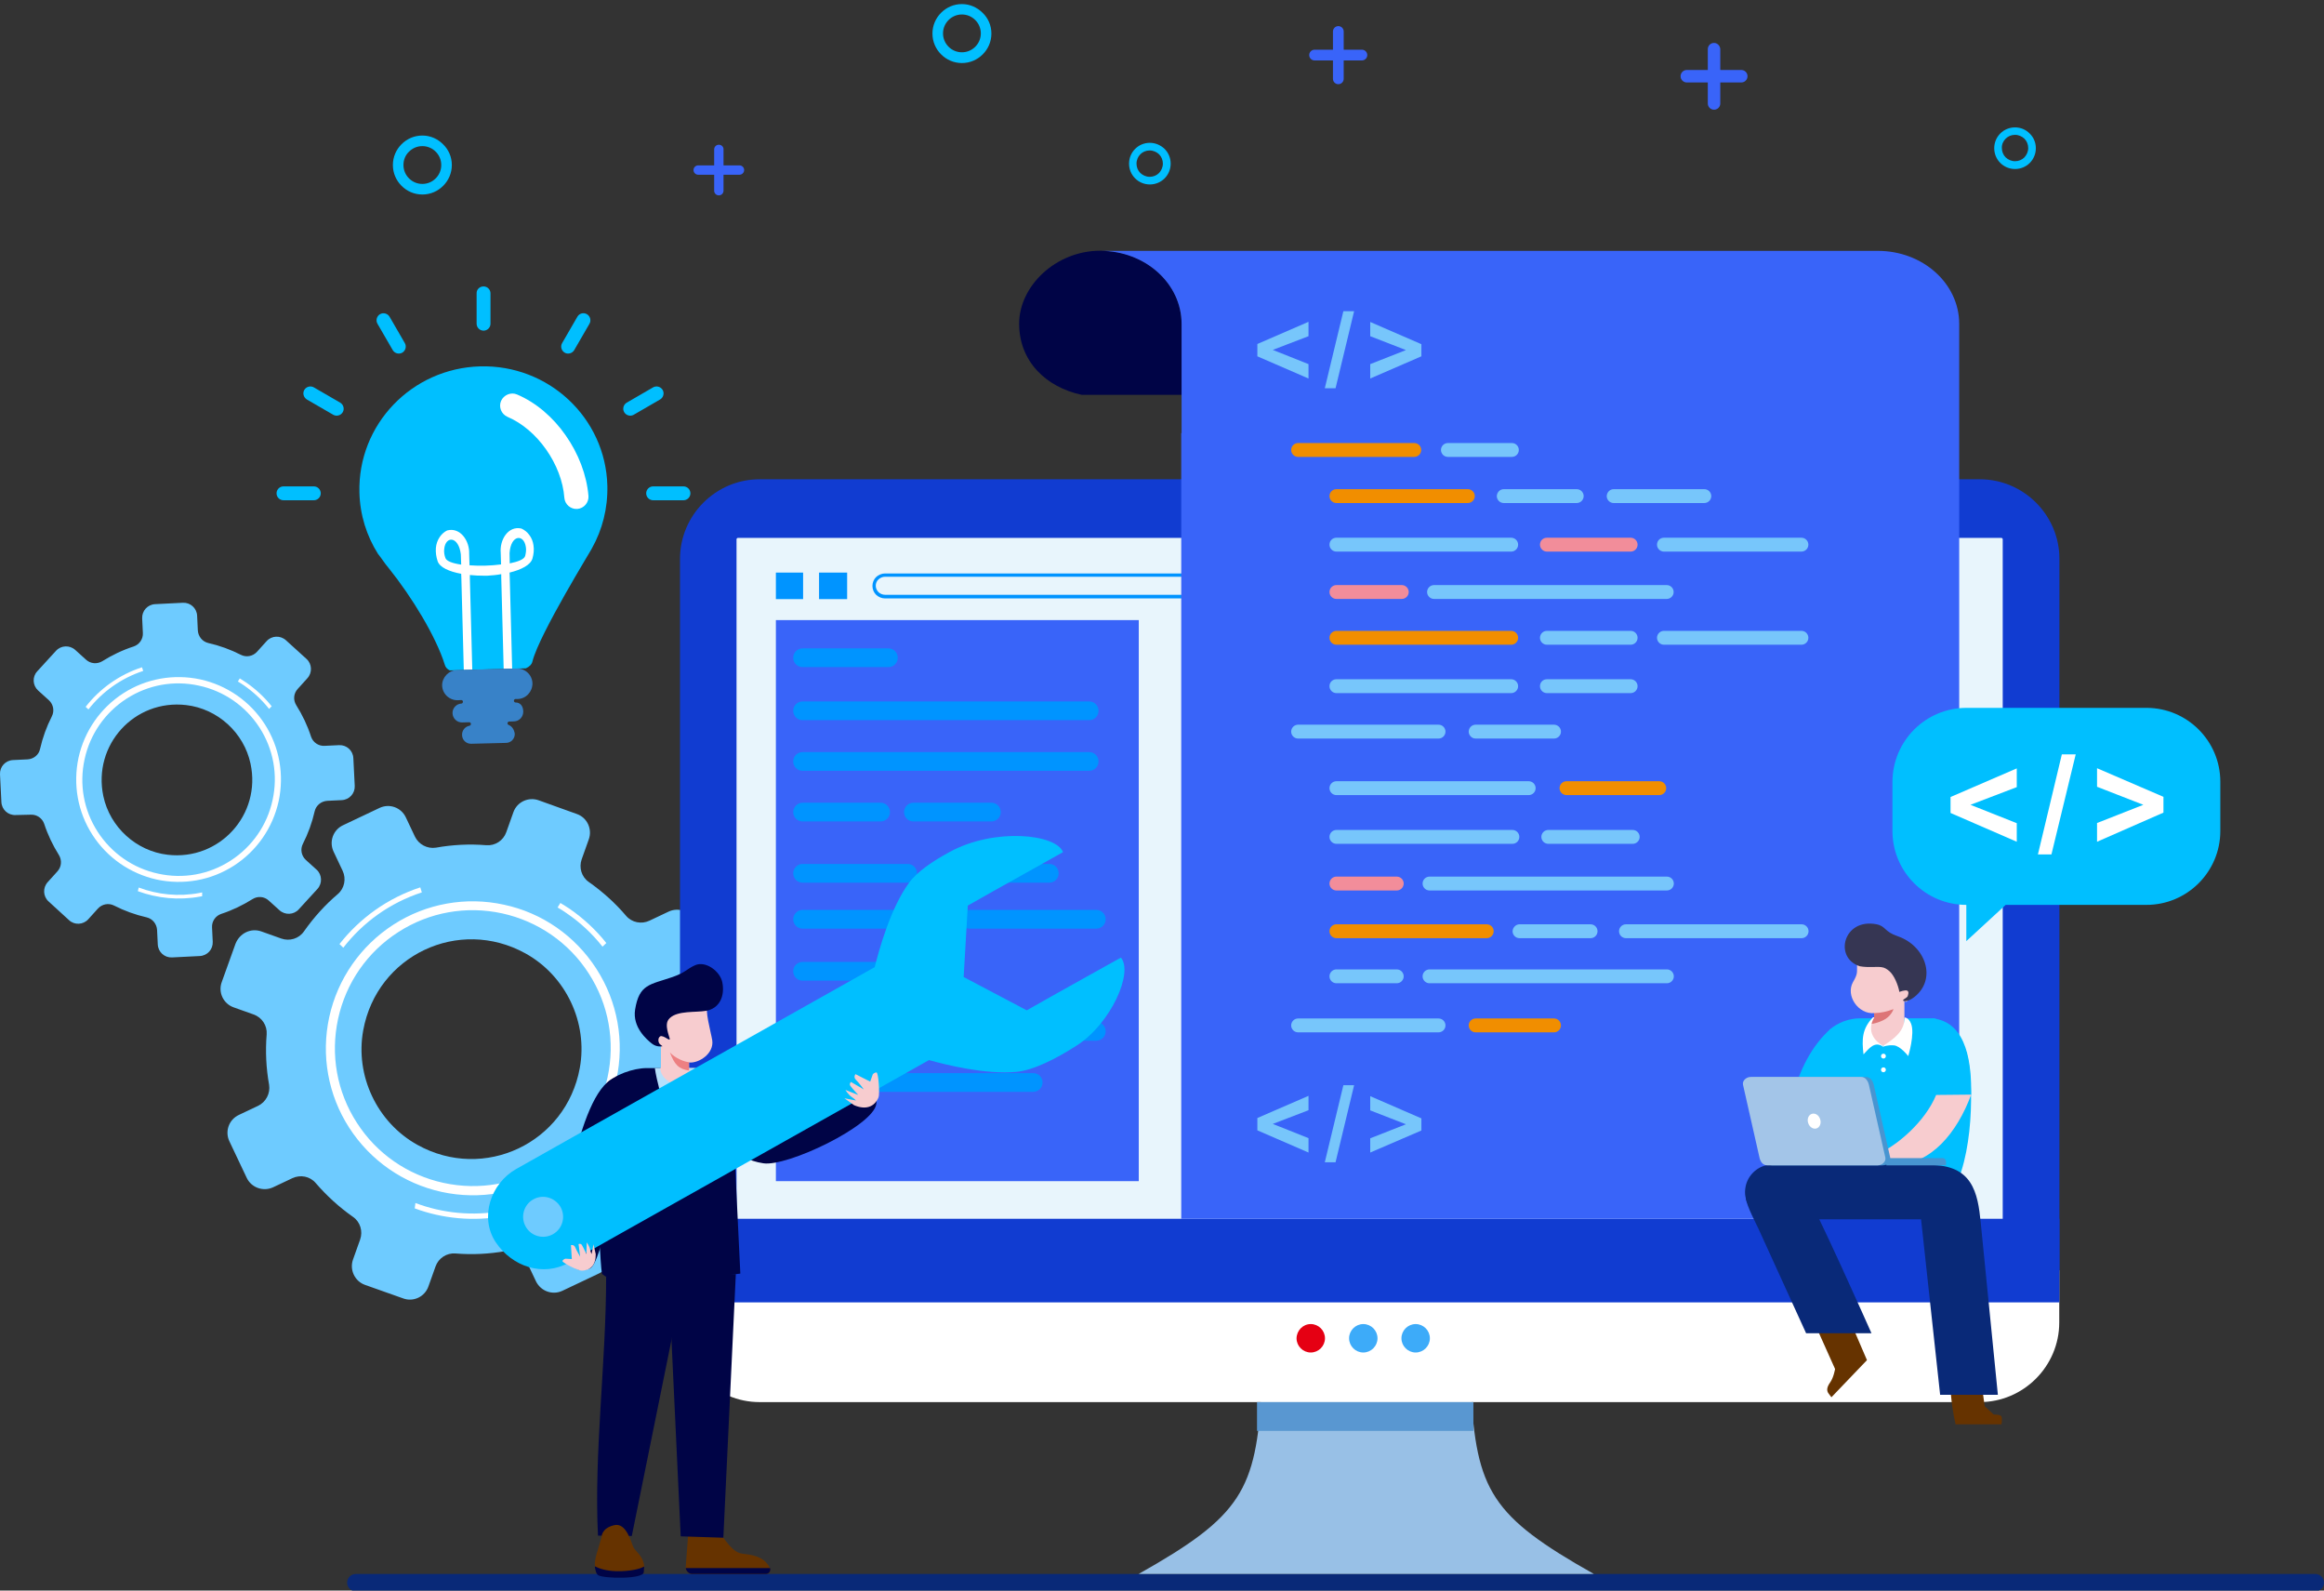 <svg width="570" height="390" viewBox="0 0 570 390" fill="none" xmlns="http://www.w3.org/2000/svg">
<rect x="0" y="0" width="570" height="390" fill="#333333" stroke="none"/>
<g clip-path="url(#clip0)">
<path fill-rule="evenodd" clip-rule="evenodd" d="M64.085 228.379L68.975 230.123C71.016 230.846 73.312 230.165 74.546 228.379C76.97 224.935 79.734 221.873 82.838 219.236C84.496 217.833 84.964 215.452 84.029 213.496L81.817 208.818C80.669 206.394 81.69 203.502 84.114 202.354L93.086 198.102C95.51 196.953 98.402 197.974 99.55 200.44L101.761 205.118C102.697 207.074 104.823 208.18 106.949 207.84C110.989 207.117 115.114 206.904 119.282 207.244C121.45 207.414 123.449 206.096 124.172 204.055L125.915 199.165C126.808 196.613 129.615 195.338 132.124 196.231L141.479 199.59C144.031 200.483 145.307 203.29 144.414 205.799L142.67 210.689C141.947 212.73 142.628 215.026 144.414 216.26C147.858 218.684 150.92 221.448 153.556 224.552C154.96 226.21 157.341 226.678 159.297 225.743L163.975 223.531C166.399 222.383 169.291 223.404 170.439 225.87L174.691 234.843C175.839 237.267 174.819 240.158 172.352 241.307L167.675 243.518C165.718 244.453 164.613 246.58 164.953 248.706C165.676 252.746 165.889 256.871 165.548 261.081C165.378 263.249 166.697 265.248 168.738 265.971L173.628 267.714C176.18 268.607 177.455 271.414 176.562 273.923L173.203 283.278C172.31 285.83 169.503 287.106 166.994 286.213L162.104 284.469C160.063 283.746 157.766 284.427 156.533 286.213C154.152 289.657 151.345 292.719 148.241 295.355C146.582 296.759 146.115 299.14 147.05 301.096L149.261 305.774C150.41 308.198 149.389 311.089 146.923 312.238L137.95 316.49C135.526 317.638 132.634 316.618 131.444 314.151L129.232 309.474C128.297 307.517 126.171 306.412 124.044 306.752C120.005 307.475 115.88 307.687 111.712 307.347C109.543 307.177 107.545 308.495 106.822 310.537L105.078 315.427C104.185 317.978 101.379 319.297 98.87 318.361L89.514 315.044C87.005 314.151 85.687 311.345 86.58 308.836L88.324 303.945C89.047 301.904 88.366 299.608 86.58 298.375C83.178 295.993 80.116 293.187 77.437 290.082C76.034 288.424 73.695 287.956 71.697 288.892L67.019 291.103C64.595 292.251 61.661 291.23 60.513 288.807L56.26 279.834C55.112 277.41 56.133 274.518 58.599 273.37L63.277 271.159C65.233 270.223 66.338 268.097 65.998 265.971C65.275 261.931 65.063 257.806 65.403 253.639C65.573 251.47 64.255 249.471 62.214 248.748L57.323 247.005C54.772 246.112 53.453 243.305 54.389 240.796L57.748 231.441C58.769 228.804 61.533 227.486 64.085 228.379ZM89.089 252.618C87.048 263.76 92.491 275.241 102.399 280.727C118.729 289.785 138.843 280.259 142.202 261.889C144.244 250.747 138.8 239.265 128.892 233.78C112.52 224.722 92.448 234.248 89.089 252.618Z" fill="#6ECBFF"/>
<path fill-rule="evenodd" clip-rule="evenodd" d="M144.414 238.713C149.304 246.282 150.92 255.382 149.006 264.185C147.093 272.987 141.82 280.599 134.25 285.447C126.681 290.337 117.581 291.953 108.778 290.04C99.975 288.126 92.364 282.853 87.516 275.284C82.625 267.714 81.009 258.614 82.923 249.811C84.837 241.009 90.11 233.397 97.679 228.549C105.248 223.659 114.349 222.043 123.151 223.956C131.911 225.87 139.566 231.143 144.414 238.713ZM123.619 221.83C114.264 219.789 104.526 221.533 96.488 226.721C88.451 231.909 82.795 240.031 80.754 249.386C78.713 258.742 80.457 268.48 85.645 276.517C90.833 284.554 98.955 290.21 108.31 292.251C117.666 294.292 127.404 292.549 135.441 287.361C143.478 282.173 149.134 274.05 151.175 264.695C153.216 255.34 151.473 245.602 146.285 237.564C141.097 229.485 132.974 223.829 123.619 221.83Z" fill="white"/>
<path d="M101.889 294.973C108.523 297.482 115.922 298.247 123.406 296.886C123.704 296.844 124.002 296.759 124.299 296.716V298.035L123.662 298.162C116.05 299.565 108.523 298.8 101.719 296.291L101.889 294.973ZM103.462 218.811C95.638 221.363 89.004 226.168 84.199 232.376L83.263 231.483C88.239 225.147 95.043 220.214 103.08 217.578L103.462 218.811ZM147.773 232.121C145.264 228.932 142.287 226.168 138.97 223.914C138.248 223.404 137.525 222.936 136.759 222.511L137.44 221.405C138.205 221.873 138.97 222.341 139.736 222.851C143.095 225.19 146.157 227.996 148.709 231.228L147.773 232.121Z" fill="white"/>
<path fill-rule="evenodd" clip-rule="evenodd" d="M3.189 186.365L6.761 186.195C8.25 186.11 9.525 185.089 9.823 183.643C10.461 180.837 11.439 178.158 12.715 175.649C13.395 174.33 13.098 172.714 11.992 171.694L9.355 169.312C7.995 168.079 7.867 165.953 9.143 164.592L13.735 159.574C14.969 158.213 17.095 158.128 18.456 159.362L21.092 161.743C22.198 162.764 23.814 162.891 25.09 162.126C27.471 160.637 30.022 159.404 32.786 158.511C34.19 158.043 35.125 156.683 35.04 155.194L34.87 151.622C34.785 149.794 36.188 148.22 38.059 148.135L44.863 147.795C46.692 147.71 48.265 149.113 48.35 150.984L48.521 154.556C48.606 156.045 49.626 157.32 51.072 157.661C53.879 158.299 56.558 159.277 59.067 160.552C60.385 161.233 62.001 160.935 63.022 159.829L65.403 157.193C66.636 155.832 68.762 155.747 70.123 156.98L75.183 161.573C76.544 162.806 76.629 164.932 75.396 166.293L73.015 168.93C71.994 170.035 71.867 171.651 72.674 172.927C74.163 175.308 75.396 177.86 76.289 180.624C76.757 182.027 78.118 182.963 79.606 182.878L83.178 182.708C85.007 182.623 86.58 184.026 86.665 185.897L87.005 192.701C87.09 194.529 85.687 196.103 83.816 196.188L80.286 196.358C78.798 196.443 77.522 197.464 77.182 198.91C76.544 201.716 75.566 204.395 74.29 206.904C73.61 208.222 73.908 209.838 75.013 210.859L77.65 213.24C79.011 214.474 79.096 216.6 77.862 217.961L73.27 222.978C72.037 224.339 69.91 224.424 68.55 223.191L65.913 220.81C64.808 219.789 63.192 219.662 61.916 220.47C59.534 221.958 56.983 223.191 54.261 224.084C52.858 224.552 51.922 225.913 52.008 227.401L52.178 230.931C52.263 232.759 50.859 234.333 48.988 234.418L42.184 234.758C40.356 234.843 38.782 233.44 38.697 231.568L38.527 228.039C38.442 226.551 37.422 225.275 35.976 224.935C33.169 224.297 30.49 223.319 27.981 222.043C26.663 221.363 25.047 221.66 24.026 222.766L21.645 225.402C20.412 226.763 18.286 226.891 16.925 225.615L11.907 221.022C10.546 219.789 10.461 217.663 11.694 216.302L14.076 213.666C15.096 212.56 15.224 210.944 14.458 209.668C12.97 207.287 11.737 204.735 10.844 202.014C10.376 200.611 9.015 199.675 7.527 199.76L3.827 199.845C1.999 199.93 0.425 198.527 0.34 196.656L-2.34991e-05 189.852C-0.085 188.023 1.318 186.45 3.189 186.365ZM25.345 195.21C26.961 202.822 33.424 208.69 41.121 209.583C53.836 211.072 64.127 199.76 61.448 187.258C59.832 179.646 53.368 173.777 45.671 172.884C32.957 171.396 22.708 182.665 25.345 195.21Z" fill="#6ECBFF"/>
<path fill-rule="evenodd" clip-rule="evenodd" d="M63.659 178.413C67.061 183.686 68.21 190.022 66.849 196.188C65.53 202.312 61.831 207.627 56.558 211.029C51.285 214.431 44.949 215.579 38.782 214.218C32.659 212.9 27.343 209.201 23.941 203.927C20.539 198.654 19.391 192.318 20.752 186.152C22.07 180.029 25.77 174.713 31.043 171.311C36.316 167.909 42.652 166.761 48.818 168.122C54.942 169.44 60.257 173.14 63.659 178.413ZM49.158 166.591C42.61 165.188 35.848 166.378 30.235 169.993C24.622 173.607 20.709 179.263 19.264 185.769C17.86 192.318 19.051 199.08 22.666 204.693C26.28 210.306 31.936 214.218 38.442 215.664C44.991 217.068 51.752 215.877 57.366 212.262C62.979 208.648 66.891 202.992 68.337 196.486C69.74 189.937 68.55 183.175 64.935 177.562C61.321 171.949 55.665 168.037 49.158 166.591Z" fill="white"/>
<path d="M34.02 217.62C38.655 219.364 43.8 219.917 48.988 218.939C49.201 218.896 49.414 218.854 49.584 218.811V219.747L49.116 219.832C43.8 220.81 38.57 220.257 33.807 218.513L34.02 217.62ZM35.125 164.507C29.682 166.293 25.047 169.653 21.688 173.948L21.007 173.31C24.452 168.887 29.214 165.443 34.828 163.614L35.125 164.507ZM65.998 173.82C64.255 171.609 62.171 169.695 59.875 168.079C59.364 167.739 58.854 167.399 58.344 167.101L58.812 166.336C59.364 166.676 59.875 167.016 60.385 167.356C62.724 168.972 64.85 170.928 66.636 173.182L65.998 173.82Z" fill="white"/>
<path fill-rule="evenodd" clip-rule="evenodd" d="M87.26 385.933H567.874C569.022 385.933 570 386.868 570 388.059C570 389.207 569.065 390.185 567.874 390.185H87.26C86.112 390.185 85.134 389.25 85.134 388.059C85.134 386.868 86.112 385.933 87.26 385.933Z" fill="#092978"/>
<path fill-rule="evenodd" clip-rule="evenodd" d="M186.3 117.517H485.589C496.305 117.517 505.107 126.278 505.107 137.036V311.472H166.782V137.036C166.782 126.32 175.542 117.517 186.3 117.517Z" fill="#113CD1"/>
<path fill-rule="evenodd" clip-rule="evenodd" d="M180.985 131.891H490.862C491.032 131.891 491.202 132.061 491.202 132.231V329.077C491.202 329.247 491.032 329.418 490.862 329.418H180.985C180.815 329.418 180.645 329.247 180.645 329.077V132.231C180.645 132.061 180.815 131.891 180.985 131.891Z" fill="#E8F5FC"/>
<path fill-rule="evenodd" clip-rule="evenodd" d="M309.452 340.644C308.091 365.479 304.434 371.772 279.259 385.933H335.094H390.929C365.754 371.772 362.097 365.479 360.736 340.644L335.094 338.646L309.452 340.644Z" fill="#98C0E6"/>
<path fill-rule="evenodd" clip-rule="evenodd" d="M505.065 311.472V324.272C505.065 334.988 496.305 343.791 485.546 343.791H186.3C175.584 343.791 166.782 335.031 166.782 324.272V311.472H505.065Z" fill="white"/>
<path d="M505.107 298.842H166.782V319.339H505.107V298.842Z" fill="#113CD1"/>
<path fill-rule="evenodd" clip-rule="evenodd" d="M321.486 324.655C323.4 324.655 324.973 326.228 324.973 328.142C324.973 330.055 323.4 331.629 321.486 331.629C319.572 331.629 317.999 330.055 317.999 328.142C318.042 326.228 319.572 324.655 321.486 324.655Z" fill="#E50013"/>
<path fill-rule="evenodd" clip-rule="evenodd" d="M334.371 324.655C336.285 324.655 337.858 326.228 337.858 328.142C337.858 330.055 336.285 331.629 334.371 331.629C332.457 331.629 330.884 330.055 330.884 328.142C330.884 326.228 332.457 324.655 334.371 324.655Z" fill="#3DABF9"/>
<path fill-rule="evenodd" clip-rule="evenodd" d="M347.214 324.655C349.127 324.655 350.701 326.228 350.701 328.142C350.701 330.055 349.127 331.629 347.214 331.629C345.3 331.629 343.726 330.055 343.726 328.142C343.726 326.228 345.3 324.655 347.214 324.655Z" fill="#3DABF9"/>
<path d="M279.302 152.047H190.298V289.615H279.302V152.047Z" fill="#3964F9"/>
<path fill-rule="evenodd" clip-rule="evenodd" d="M196.846 263.122H253.404C254.68 263.122 255.701 264.142 255.701 265.418C255.701 266.694 254.68 267.714 253.404 267.714H196.846C195.571 267.714 194.55 266.694 194.55 265.418C194.55 264.185 195.571 263.122 196.846 263.122Z" fill="#0094FF"/>
<path fill-rule="evenodd" clip-rule="evenodd" d="M196.846 158.979H217.896C219.172 158.979 220.192 160 220.192 161.275C220.192 162.551 219.172 163.572 217.896 163.572H196.846C195.571 163.572 194.55 162.551 194.55 161.275C194.55 160 195.571 158.979 196.846 158.979Z" fill="#0094FF"/>
<path fill-rule="evenodd" clip-rule="evenodd" d="M196.846 171.991H267.14C268.415 171.991 269.436 173.012 269.436 174.288C269.436 175.564 268.415 176.584 267.14 176.584H196.846C195.571 176.584 194.55 175.564 194.55 174.288C194.55 173.012 195.571 171.991 196.846 171.991Z" fill="#0094FF"/>
<path fill-rule="evenodd" clip-rule="evenodd" d="M196.846 184.409H267.14C268.415 184.409 269.436 185.429 269.436 186.705C269.436 187.981 268.415 189.001 267.14 189.001H196.846C195.571 189.001 194.55 187.981 194.55 186.705C194.55 185.429 195.571 184.409 196.846 184.409Z" fill="#0094FF"/>
<path fill-rule="evenodd" clip-rule="evenodd" d="M196.846 196.826H215.983C217.258 196.826 218.279 197.847 218.279 199.122C218.279 200.398 217.258 201.419 215.983 201.419H196.846C195.571 201.419 194.55 200.398 194.55 199.122C194.55 197.889 195.571 196.826 196.846 196.826Z" fill="#0094FF"/>
<path fill-rule="evenodd" clip-rule="evenodd" d="M224.02 196.826H243.156C244.432 196.826 245.452 197.847 245.452 199.122C245.452 200.398 244.432 201.419 243.156 201.419H224.02C222.744 201.419 221.723 200.398 221.723 199.122C221.723 197.889 222.744 196.826 224.02 196.826Z" fill="#0094FF"/>
<path fill-rule="evenodd" clip-rule="evenodd" d="M196.846 211.837H222.616C223.892 211.837 224.913 212.858 224.913 214.133C224.913 215.409 223.892 216.43 222.616 216.43H196.846C195.571 216.43 194.55 215.409 194.55 214.133C194.55 212.9 195.571 211.837 196.846 211.837Z" fill="#0094FF"/>
<path fill-rule="evenodd" clip-rule="evenodd" d="M231.589 211.837H257.359C258.635 211.837 259.655 212.858 259.655 214.133C259.655 215.409 258.635 216.43 257.359 216.43H231.589C230.313 216.43 229.293 215.409 229.293 214.133C229.293 212.9 230.313 211.837 231.589 211.837Z" fill="#0094FF"/>
<path fill-rule="evenodd" clip-rule="evenodd" d="M196.846 223.106H227.974C229.25 223.106 230.271 224.127 230.271 225.402C230.271 226.678 229.25 227.699 227.974 227.699H196.846C195.571 227.699 194.55 226.678 194.55 225.402C194.55 224.169 195.571 223.106 196.846 223.106Z" fill="#0094FF"/>
<path fill-rule="evenodd" clip-rule="evenodd" d="M237.755 223.106H268.883C270.159 223.106 271.18 224.127 271.18 225.402C271.18 226.678 270.159 227.699 268.883 227.699H237.755C236.479 227.699 235.459 226.678 235.459 225.402C235.459 224.169 236.479 223.106 237.755 223.106Z" fill="#0094FF"/>
<path fill-rule="evenodd" clip-rule="evenodd" d="M196.846 235.863H217.896C219.172 235.863 220.192 236.884 220.192 238.16C220.192 239.435 219.172 240.456 217.896 240.456H196.846C195.571 240.456 194.55 239.435 194.55 238.16C194.55 236.884 195.571 235.863 196.846 235.863Z" fill="#0094FF"/>
<path fill-rule="evenodd" clip-rule="evenodd" d="M196.846 250.577H227.974C229.25 250.577 230.271 251.598 230.271 252.873C230.271 254.149 229.25 255.17 227.974 255.17H196.846C195.571 255.17 194.55 254.149 194.55 252.873C194.55 251.598 195.571 250.577 196.846 250.577Z" fill="#0094FF"/>
<path fill-rule="evenodd" clip-rule="evenodd" d="M237.755 250.577H268.883C270.159 250.577 271.18 251.598 271.18 252.873C271.18 254.149 270.159 255.17 268.883 255.17H237.755C236.479 255.17 235.459 254.149 235.459 252.873C235.459 251.598 236.479 250.577 237.755 250.577Z" fill="#0094FF"/>
<path d="M465.687 141.416H217.088C216.45 141.416 215.898 141.671 215.472 142.054C215.047 142.437 214.792 142.99 214.792 143.628C214.792 144.223 215.047 144.776 215.472 145.201C215.898 145.584 216.45 145.839 217.088 145.839H465.687C466.325 145.839 466.878 145.584 467.303 145.201C467.728 144.818 467.983 144.265 467.983 143.628C467.983 143.032 467.728 142.479 467.303 142.054C466.878 141.671 466.325 141.416 465.687 141.416ZM217.088 140.608H465.687C466.538 140.608 467.303 140.948 467.898 141.501C468.451 142.054 468.791 142.82 468.791 143.67C468.791 144.521 468.451 145.286 467.898 145.839C467.346 146.392 466.538 146.732 465.687 146.732H217.088C216.238 146.732 215.472 146.392 214.877 145.839C214.324 145.286 213.984 144.521 213.984 143.67C213.984 142.82 214.324 142.054 214.877 141.501C215.472 140.948 216.238 140.608 217.088 140.608Z" fill="#0094FF"/>
<path d="M207.775 140.396H200.886V146.902H207.775V140.396Z" fill="#0094FF"/>
<path d="M196.974 140.396H190.298V146.902H196.974V140.396Z" fill="#0094FF"/>
<path d="M361.374 343.791H308.303V350.85H361.374V343.791Z" fill="#5997D1"/>
<path fill-rule="evenodd" clip-rule="evenodd" d="M269.904 61.47C258.89 61.47 249.96 70.188 249.96 79.373C249.96 88.558 256.508 94.937 265.311 96.808H289.805V79.373C289.805 69.507 280.918 61.47 269.904 61.47Z" fill="#000446"/>
<path fill-rule="evenodd" clip-rule="evenodd" d="M269.691 61.47H269.904H269.691ZM289.805 106.206H289.72V298.842H480.528V153.068V106.206V79.415C480.528 69.507 471.598 61.513 460.584 61.513H269.904C280.918 61.513 289.805 69.55 289.805 79.415V106.206Z" fill="#3964F9"/>
<path fill-rule="evenodd" clip-rule="evenodd" d="M95.298 139.248C101.038 146.392 106.949 156.087 109.118 163.061C109.288 163.657 109.714 164.082 110.309 164.38L128.977 163.869C129.828 163.487 130.423 162.934 130.593 162.168C132.294 155.407 145.349 134.357 145.179 134.442C147.731 129.892 149.091 124.662 148.964 119.091C148.538 102.464 134.548 89.366 117.751 89.834C100.953 90.302 87.728 104.122 88.153 120.749C88.281 126.278 89.94 131.423 92.704 135.803C93.639 136.951 94.277 138.057 95.298 139.248Z" fill="#00BFFF"/>
<path fill-rule="evenodd" clip-rule="evenodd" d="M113.03 135.931C112.478 131.38 109.246 131.338 108.948 134.655C108.863 135.378 108.991 136.143 109.246 136.824C109.501 137.589 111.032 138.142 113.115 138.44L113.03 135.931ZM124.98 135.633C125.278 131.04 128.509 130.87 128.977 134.145C129.105 134.867 128.977 135.633 128.807 136.313C128.594 137.121 127.106 137.717 125.022 138.142L124.98 135.633ZM119.537 141.161H119.154H118.771C117.581 141.161 116.39 141.119 115.242 140.991V141.756L115.837 164.209L113.753 164.252L113.158 141.799L113.115 140.693C110.139 140.141 107.842 139.12 107.332 137.589C106.992 136.568 106.822 135.463 106.907 134.357C106.992 133.422 107.29 132.486 107.842 131.678C108.31 130.998 108.948 130.402 109.671 130.062C112.86 129.212 115.199 132.571 115.072 135.803L115.157 138.61C116.39 138.695 117.708 138.737 119.026 138.695C120.345 138.652 121.663 138.567 122.896 138.397L122.811 135.59C122.513 132.359 124.64 128.872 127.872 129.594C128.637 129.935 129.275 130.445 129.785 131.125C130.38 131.891 130.721 132.784 130.848 133.719C131.018 134.782 130.891 135.888 130.593 136.951C130.125 138.525 127.914 139.673 124.98 140.396L125.022 141.501L125.618 163.954L123.534 163.997L122.939 141.544V140.778C121.876 140.991 120.727 141.076 119.537 141.161Z" fill="white"/>
<path fill-rule="evenodd" clip-rule="evenodd" d="M112.137 164.295L126.766 163.912C128.807 163.869 130.551 165.485 130.593 167.569C130.593 169.61 129.02 171.354 126.936 171.396H126.383C126.213 171.439 126.043 171.609 126.043 171.821C126.043 172.034 126.213 172.204 126.383 172.247C127.659 172.204 128.339 173.225 128.339 174.5C128.339 175.776 127.361 176.839 126.086 176.882L124.81 176.924C124.64 176.967 124.47 177.137 124.47 177.35C124.47 177.562 124.64 177.732 124.81 177.775C125.575 178.115 126.086 178.838 126.256 179.901C126.298 181.134 125.32 182.155 124.087 182.155L115.582 182.368C114.349 182.41 113.328 181.432 113.328 180.199C113.286 179.093 114.094 178.115 115.199 177.945C115.369 177.86 115.497 177.732 115.497 177.52C115.497 177.307 115.369 177.137 115.157 177.094L113.371 177.137C112.095 177.18 111.032 176.159 110.989 174.883C110.947 173.607 111.967 172.544 113.243 172.502C113.413 172.459 113.541 172.247 113.541 172.077C113.541 171.864 113.413 171.694 113.201 171.651L112.265 171.694C110.224 171.736 108.48 170.12 108.438 168.037C108.438 166.081 110.054 164.337 112.137 164.295Z" fill="#3882C8"/>
<path d="M126.808 96.723C125.32 96.085 123.577 96.808 122.896 98.296C122.258 99.785 122.939 101.528 124.47 102.209C128.169 103.782 131.444 106.674 133.91 110.161C136.462 113.775 138.12 117.985 138.418 122.068C138.545 123.684 139.991 124.917 141.607 124.789C143.223 124.662 144.456 123.216 144.329 121.6C143.903 116.454 141.862 111.181 138.715 106.716C135.696 102.379 131.529 98.722 126.808 96.723Z" fill="white"/>
<path fill-rule="evenodd" clip-rule="evenodd" d="M143.946 77.034C144.754 77.502 145.051 78.565 144.584 79.373L140.842 85.837C140.374 86.645 139.311 86.942 138.503 86.475C137.695 86.007 137.397 84.944 137.865 84.136L141.607 77.672C142.075 76.821 143.138 76.566 143.946 77.034ZM93.214 77.034C94.022 76.566 95.085 76.864 95.553 77.672L99.295 84.136C99.763 84.944 99.465 86.007 98.657 86.475C97.849 86.942 96.786 86.645 96.318 85.837L92.576 79.373C92.108 78.565 92.406 77.502 93.214 77.034ZM74.631 95.617C75.099 94.809 76.162 94.512 76.97 94.979L83.433 98.722C84.241 99.189 84.539 100.252 84.071 101.06C83.603 101.868 82.54 102.166 81.732 101.698L75.269 97.956C74.461 97.446 74.163 96.425 74.631 95.617ZM162.529 95.617C162.997 96.425 162.699 97.488 161.891 97.956L155.427 101.698C154.62 102.166 153.556 101.868 153.089 101.06C152.621 100.252 152.919 99.189 153.727 98.722L160.19 94.979C160.998 94.512 162.061 94.809 162.529 95.617ZM169.333 120.962C169.333 121.898 168.568 122.663 167.632 122.663H160.19C159.255 122.663 158.489 121.898 158.489 120.962C158.489 120.026 159.255 119.261 160.19 119.261H167.632C168.568 119.261 169.333 120.026 169.333 120.962ZM78.671 120.962C78.671 121.898 77.905 122.663 76.97 122.663H69.528C68.592 122.663 67.827 121.898 67.827 120.962C67.827 120.026 68.592 119.261 69.528 119.261H76.97C77.905 119.261 78.671 120.026 78.671 120.962ZM118.601 70.23C119.537 70.23 120.302 70.996 120.302 71.931V79.373C120.302 80.308 119.537 81.074 118.601 81.074C117.666 81.074 116.9 80.308 116.9 79.373V71.931C116.858 70.996 117.623 70.23 118.601 70.23Z" fill="#00BFFF"/>
<path fill-rule="evenodd" clip-rule="evenodd" d="M482.314 173.565H526.455C536.448 173.565 544.57 181.687 544.57 191.68V203.757C544.57 213.751 536.448 221.873 526.455 221.873H491.925L482.272 230.761V221.873C472.278 221.873 464.156 213.751 464.156 203.757V191.68C464.199 181.687 472.278 173.565 482.314 173.565Z" fill="#00BFFF"/>
<path d="M187.831 385.933H169.843C168.993 385.933 168.312 385.295 168.185 384.487C168.185 384.359 168.185 384.274 168.185 384.147L168.908 374.706C168.908 374.706 169.673 374.366 170.694 374.111C171.332 373.983 171.842 373.516 172.012 372.92C172.012 372.878 172.055 372.835 172.055 372.793C172.48 370.964 175.074 370.411 175.584 372.155C175.627 372.368 175.712 372.623 175.754 372.835C175.754 372.878 175.797 372.963 175.797 373.005C175.882 373.388 175.924 373.728 175.967 374.026C176.052 374.791 176.052 375.302 176.052 375.302C176.307 375.599 176.52 375.897 176.732 376.195C176.86 376.322 176.945 376.492 177.073 376.62C177.328 376.918 177.54 377.215 177.753 377.513C177.838 377.641 177.966 377.768 178.051 377.896C178.306 378.193 178.561 378.491 178.774 378.789C178.901 378.916 178.986 379.044 179.114 379.171C180.049 380.15 180.985 380.83 182.09 380.957C184.047 381.213 187.236 381.425 188.767 384.317C188.809 384.359 188.809 384.445 188.852 384.487C189.107 385.167 188.597 385.933 187.831 385.933Z" fill="#663300"/>
<path d="M187.831 385.933H169.843C168.993 385.933 168.312 385.295 168.185 384.487H188.894C189.107 385.167 188.597 385.933 187.831 385.933Z" fill="#000446"/>
<path fill-rule="evenodd" clip-rule="evenodd" d="M174.308 273.285C176.86 278.898 179.964 284.171 187.236 285.235C193.104 286.128 214.154 276.049 214.919 270.734C215.685 265.461 212.113 264.61 212.113 264.61C212.113 264.61 191.361 274.136 189.83 273.625C188.639 273.243 182.898 267.799 179.369 264.568C178.603 263.887 173.245 270.861 174.308 273.285Z" fill="#000446"/>
<path fill-rule="evenodd" clip-rule="evenodd" d="M172.395 261.889H158.659C155.342 261.889 150.537 263.547 148.538 265.928C145.647 269.288 146.795 307.092 147.645 312.365L148.666 313.088C148.666 334.138 145.647 356.421 146.667 376.535L154.96 376.62L165.548 324.315L170.609 313.258L179.241 312.578L181.58 312.28L179.284 264.61C177.455 262.952 175.074 261.889 172.395 261.889Z" fill="#000446"/>
<path fill-rule="evenodd" clip-rule="evenodd" d="M156.916 274.263C158.277 271.414 157.214 265.886 154.364 264.653C153.599 264.312 152.026 263.717 150.537 264.355C141.564 268.225 136.887 303.01 138.375 305.476C139.651 307.602 139.566 312.833 144.626 311.047C147.688 309.984 151.26 286.085 156.916 274.263Z" fill="#000446"/>
<path fill-rule="evenodd" clip-rule="evenodd" d="M171.034 261.889C171.927 268.735 168.653 280.94 167.887 288.424C167.632 287.829 161.253 267.162 160.615 261.889H166.824C168.227 261.889 169.843 261.718 171.034 261.889Z" fill="#B6E0FC"/>
<path fill-rule="evenodd" clip-rule="evenodd" d="M174.691 255.085C175.159 258.274 171.502 260.74 168.993 260.528V261.974L169.12 262.144C170.013 264.397 167.547 265.886 166.739 266.651C165.974 266.098 162.019 264.993 161.934 261.846H162.104V256.318C161.934 256.275 161.721 256.19 161.551 256.063C160.998 255.722 160.786 254.915 160.913 254.064C161.041 253.214 162.231 253.809 162.231 253.809C161.211 251.3 159.893 249.131 162.529 247.728C165.166 246.325 170.439 246.452 170.439 246.452L173.628 246.112C172.735 247.515 174.351 252.958 174.691 255.085Z" fill="#F7CCCF"/>
<path fill-rule="evenodd" clip-rule="evenodd" d="M164.315 258.061C165.421 261.038 166.484 262.144 168.993 262.484V260.443C168.015 260.4 165.676 259.55 164.315 258.061Z" fill="#ED8082"/>
<path fill-rule="evenodd" clip-rule="evenodd" d="M180.474 312.408L163.932 312.323L166.952 376.705L177.413 377.045L180.474 312.408Z" fill="#000446"/>
<path d="M158.021 384.572C157.851 387.251 148.326 386.316 146.795 385.508C146.2 385.21 145.944 384.615 145.902 383.849C145.817 382.701 146.242 381.213 146.625 380.022C147.22 378.108 147.135 378.151 147.56 376.875C147.56 376.875 147.433 374.749 150.58 373.983C153.684 373.175 154.832 378.406 155.385 379.427C155.853 380.362 157.766 381.595 157.979 383.892C158.021 384.104 158.021 384.317 158.021 384.572Z" fill="#663300"/>
<path d="M157.894 385.508C157.724 387.251 148.326 387.081 146.795 386.273C146.2 385.975 145.945 384.785 145.902 384.062C146.923 384.572 148.666 385.21 151.303 385.252C154.534 385.295 156.873 384.742 157.979 384.104C158.021 384.317 157.894 385.252 157.894 385.508Z" fill="#000446"/>
<path fill-rule="evenodd" clip-rule="evenodd" d="M177.158 240.839C177.838 244.241 176.477 247.303 173.118 247.855C170.609 248.281 166.271 247.77 164.315 249.599C163.337 250.492 163.337 251.683 164.06 254.021C164.273 254.702 164.57 255.255 163.55 254.617C163.082 254.319 162.274 253.894 161.934 254.107C161.253 254.532 161.423 255.68 161.891 256.063C162.104 256.233 162.487 256.53 162.487 256.53C162.487 256.53 161.126 256.871 159.893 255.893C158.659 254.915 155.087 251.895 155.768 247.558C156.788 241.264 159.382 241.477 164.953 239.563C168.142 238.457 168.397 237.607 170.481 236.671C173.118 235.523 176.605 238.16 177.158 240.839Z" fill="#000446"/>
<path fill-rule="evenodd" clip-rule="evenodd" d="M137.482 295.951C138.8 298.29 137.992 301.309 135.611 302.627C133.272 303.945 130.253 303.137 128.935 300.756C127.616 298.417 128.424 295.398 130.806 294.08C133.145 292.761 136.121 293.612 137.482 295.951ZM274.922 234.8C278.026 238.415 272.498 250.96 264.078 256.36C259.06 259.592 253.447 262.441 249.237 262.824C241.752 263.504 232.142 261.123 227.847 259.932L151.898 302.627L141.947 308.24L139.523 309.601C133.23 313.131 125.618 310.622 121.578 304.583C117.581 298.545 120.302 290.21 126.596 286.638L129.02 285.277L138.97 279.664L214.537 237.139C215.557 233.057 218.364 222.766 222.914 216.515C224.87 213.793 228.74 211.157 232.907 208.903C243.964 202.864 259.102 204.523 260.718 208.945L251.831 213.921L243.538 218.556L237.372 222.043L236.862 230.803L236.352 239.563L244.091 243.645L251.831 247.728L257.997 244.241L266.289 239.606L274.922 234.8Z" fill="#00BFFF"/>
<path fill-rule="evenodd" clip-rule="evenodd" d="M137.95 309.176C138.077 308.878 138.503 308.666 138.63 308.623C138.715 308.623 140.246 308.708 140.246 308.708L140.034 305.306C140.034 305.306 140.799 305.094 141.097 305.859C141.394 306.624 142.287 308.113 142.287 308.113L141.905 305.051C141.905 305.051 142.415 304.796 142.713 305.264C143.01 305.731 143.818 307.475 143.818 307.475L143.903 304.626C143.903 304.626 144.541 305.476 144.711 306.284C144.881 307.092 145.094 307.475 145.094 307.475L145.562 305.093C145.562 305.093 146.115 307.432 146.115 307.517C146.157 310.069 144.881 311.557 142.628 311.557C141.862 311.6 137.78 309.559 137.95 309.176Z" fill="#F7CCCF"/>
<path fill-rule="evenodd" clip-rule="evenodd" d="M214.962 262.952C214.537 262.952 214.111 263.334 214.069 263.419C214.026 263.547 213.431 265.205 213.431 265.205L209.816 263.377C209.816 263.377 209.221 264.1 209.944 264.78C210.667 265.461 211.858 267.119 211.858 267.119L208.711 265.291C208.711 265.291 208.201 265.758 208.583 266.269C208.966 266.821 210.497 268.48 210.497 268.48L207.35 267.247C207.35 267.247 208.03 268.352 208.796 268.905C209.604 269.458 209.944 269.841 209.944 269.841L207.095 269.288C207.095 269.288 209.391 270.946 209.476 270.989C212.24 272.18 214.452 271.499 215.472 269.075C215.812 268.31 215.472 262.952 214.962 262.952Z" fill="#F7CCCF"/>
<path d="M494.646 206.394L478.402 199.335V195.423L494.646 188.406V192.999L483.292 197.336L494.646 201.844V206.394Z" fill="white"/>
<path d="M499.834 209.498L505.703 184.962H509.105L503.151 209.498H499.834Z" fill="white"/>
<path d="M514.335 206.394V201.801L525.689 197.336L514.335 192.914V188.364L530.622 195.38V199.25L514.335 206.394Z" fill="white"/>
<path fill-rule="evenodd" clip-rule="evenodd" d="M336.072 92.811V89.281L344.832 85.837L336.072 82.435V78.948L348.617 84.391V87.367L336.072 92.811ZM324.931 95.192L329.481 76.311H332.117L327.567 95.192H324.931ZM320.933 92.811L308.389 87.367V84.348L320.933 78.905V82.435L312.173 85.794L320.933 89.281V92.811Z" fill="#77C6FB"/>
<path fill-rule="evenodd" clip-rule="evenodd" d="M318.382 108.63H346.873C347.809 108.63 348.574 109.395 348.574 110.331C348.574 111.266 347.809 112.032 346.873 112.032H318.382C317.446 112.032 316.681 111.266 316.681 110.331C316.681 109.395 317.446 108.63 318.382 108.63Z" fill="#F18E00"/>
<path fill-rule="evenodd" clip-rule="evenodd" d="M355.123 108.63H370.815C371.75 108.63 372.516 109.395 372.516 110.331C372.516 111.266 371.75 112.032 370.815 112.032H355.123C354.188 112.032 353.422 111.266 353.422 110.331C353.422 109.395 354.188 108.63 355.123 108.63Z" fill="#77C6FB"/>
<path fill-rule="evenodd" clip-rule="evenodd" d="M327.78 119.941H360.013C360.949 119.941 361.714 120.707 361.714 121.642C361.714 122.578 360.949 123.343 360.013 123.343H327.78C326.844 123.343 326.079 122.578 326.079 121.642C326.079 120.707 326.844 119.941 327.78 119.941Z" fill="#F18E00"/>
<path fill-rule="evenodd" clip-rule="evenodd" d="M368.816 119.941H386.719C387.654 119.941 388.42 120.707 388.42 121.642C388.42 122.578 387.654 123.343 386.719 123.343H368.816C367.88 123.343 367.115 122.578 367.115 121.642C367.158 120.707 367.88 119.941 368.816 119.941Z" fill="#77C6FB"/>
<path fill-rule="evenodd" clip-rule="evenodd" d="M395.777 119.941H418.017C418.953 119.941 419.718 120.707 419.718 121.642C419.718 122.578 418.953 123.343 418.017 123.343H395.777C394.841 123.343 394.076 122.578 394.076 121.642C394.118 120.707 394.841 119.941 395.777 119.941Z" fill="#77C6FB"/>
<path fill-rule="evenodd" clip-rule="evenodd" d="M327.78 131.848H370.644C371.58 131.848 372.345 132.614 372.345 133.549C372.345 134.485 371.58 135.25 370.644 135.25H327.78C326.844 135.25 326.079 134.485 326.079 133.549C326.079 132.571 326.844 131.848 327.78 131.848Z" fill="#77C6FB"/>
<path fill-rule="evenodd" clip-rule="evenodd" d="M379.405 131.848H399.944C400.88 131.848 401.645 132.614 401.645 133.549C401.645 134.485 400.88 135.25 399.944 135.25H379.405C378.469 135.25 377.704 134.485 377.704 133.549C377.704 132.571 378.469 131.848 379.405 131.848Z" fill="#F28D9A"/>
<path fill-rule="evenodd" clip-rule="evenodd" d="M408.109 131.848H441.831C442.766 131.848 443.532 132.614 443.532 133.549C443.532 134.485 442.766 135.25 441.831 135.25H408.109C407.173 135.25 406.408 134.485 406.408 133.549C406.408 132.571 407.173 131.848 408.109 131.848Z" fill="#77C6FB"/>
<path fill-rule="evenodd" clip-rule="evenodd" d="M327.78 143.458H343.811C344.747 143.458 345.512 144.223 345.512 145.159C345.512 146.094 344.747 146.859 343.811 146.859H327.78C326.844 146.859 326.079 146.094 326.079 145.159C326.079 144.223 326.844 143.458 327.78 143.458Z" fill="#F28D9A"/>
<path fill-rule="evenodd" clip-rule="evenodd" d="M351.721 143.458H408.789C409.725 143.458 410.49 144.223 410.49 145.159C410.49 146.094 409.725 146.859 408.789 146.859H351.721C350.786 146.859 350.02 146.094 350.02 145.159C350.02 144.223 350.786 143.458 351.721 143.458Z" fill="#77C6FB"/>
<path fill-rule="evenodd" clip-rule="evenodd" d="M327.78 154.684H370.644C371.58 154.684 372.345 155.449 372.345 156.385C372.345 157.32 371.58 158.086 370.644 158.086H327.78C326.844 158.086 326.079 157.32 326.079 156.385C326.079 155.449 326.844 154.684 327.78 154.684Z" fill="#F18E00"/>
<path fill-rule="evenodd" clip-rule="evenodd" d="M379.405 154.684H399.944C400.88 154.684 401.645 155.449 401.645 156.385C401.645 157.32 400.88 158.086 399.944 158.086H379.405C378.469 158.086 377.704 157.32 377.704 156.385C377.704 155.449 378.469 154.684 379.405 154.684Z" fill="#77C6FB"/>
<path fill-rule="evenodd" clip-rule="evenodd" d="M408.109 154.684H441.831C442.766 154.684 443.532 155.449 443.532 156.385C443.532 157.32 442.766 158.086 441.831 158.086H408.109C407.173 158.086 406.408 157.32 406.408 156.385C406.408 155.449 407.173 154.684 408.109 154.684Z" fill="#77C6FB"/>
<path fill-rule="evenodd" clip-rule="evenodd" d="M327.78 166.548H370.644C371.58 166.548 372.345 167.314 372.345 168.249C372.345 169.185 371.58 169.95 370.644 169.95H327.78C326.844 169.95 326.079 169.185 326.079 168.249C326.079 167.271 326.844 166.548 327.78 166.548Z" fill="#77C6FB"/>
<path fill-rule="evenodd" clip-rule="evenodd" d="M379.405 166.548H399.944C400.88 166.548 401.645 167.314 401.645 168.249C401.645 169.185 400.88 169.95 399.944 169.95H379.405C378.469 169.95 377.704 169.185 377.704 168.249C377.704 167.271 378.469 166.548 379.405 166.548Z" fill="#77C6FB"/>
<path fill-rule="evenodd" clip-rule="evenodd" d="M318.382 177.69H352.827C353.762 177.69 354.528 178.455 354.528 179.391C354.528 180.326 353.762 181.092 352.827 181.092H318.382C317.446 181.092 316.681 180.326 316.681 179.391C316.681 178.455 317.446 177.69 318.382 177.69Z" fill="#77C6FB"/>
<path fill-rule="evenodd" clip-rule="evenodd" d="M361.927 177.69H381.148C382.084 177.69 382.849 178.455 382.849 179.391C382.849 180.326 382.084 181.092 381.148 181.092H361.927C360.992 181.092 360.226 180.326 360.226 179.391C360.226 178.455 360.992 177.69 361.927 177.69Z" fill="#77C6FB"/>
<path fill-rule="evenodd" clip-rule="evenodd" d="M327.78 191.553H374.94C375.875 191.553 376.641 192.318 376.641 193.254C376.641 194.189 375.875 194.955 374.94 194.955H327.78C326.844 194.955 326.079 194.189 326.079 193.254C326.079 192.318 326.844 191.553 327.78 191.553Z" fill="#77C6FB"/>
<path fill-rule="evenodd" clip-rule="evenodd" d="M384.21 191.553H406.961C407.896 191.553 408.661 192.318 408.661 193.254C408.661 194.189 407.896 194.955 406.961 194.955H384.21C383.274 194.955 382.509 194.189 382.509 193.254C382.509 192.318 383.274 191.553 384.21 191.553Z" fill="#F18E00"/>
<path fill-rule="evenodd" clip-rule="evenodd" d="M327.78 203.502H370.942C371.878 203.502 372.643 204.268 372.643 205.203C372.643 206.139 371.878 206.904 370.942 206.904H327.78C326.844 206.904 326.079 206.139 326.079 205.203C326.079 204.268 326.844 203.502 327.78 203.502Z" fill="#77C6FB"/>
<path fill-rule="evenodd" clip-rule="evenodd" d="M379.745 203.502H400.454C401.39 203.502 402.155 204.268 402.155 205.203C402.155 206.139 401.39 206.904 400.454 206.904H379.745C378.809 206.904 378.044 206.139 378.044 205.203C378.044 204.268 378.809 203.502 379.745 203.502Z" fill="#77C6FB"/>
<path fill-rule="evenodd" clip-rule="evenodd" d="M327.78 214.941H342.578C343.514 214.941 344.279 215.707 344.279 216.642C344.279 217.578 343.514 218.343 342.578 218.343H327.78C326.844 218.343 326.079 217.578 326.079 216.642C326.079 215.707 326.844 214.941 327.78 214.941Z" fill="#F28D9A"/>
<path fill-rule="evenodd" clip-rule="evenodd" d="M350.615 214.941H408.832C409.767 214.941 410.533 215.707 410.533 216.642C410.533 217.578 409.767 218.343 408.832 218.343H350.615C349.68 218.343 348.914 217.578 348.914 216.642C348.914 215.707 349.68 214.941 350.615 214.941Z" fill="#77C6FB"/>
<path fill-rule="evenodd" clip-rule="evenodd" d="M327.78 226.636H364.649C365.584 226.636 366.35 227.401 366.35 228.337C366.35 229.272 365.584 230.038 364.649 230.038H327.78C326.844 230.038 326.079 229.272 326.079 228.337C326.079 227.401 326.844 226.636 327.78 226.636Z" fill="#F18E00"/>
<path fill-rule="evenodd" clip-rule="evenodd" d="M372.686 226.636H390.121C391.056 226.636 391.822 227.401 391.822 228.337C391.822 229.272 391.056 230.038 390.121 230.038H372.686C371.75 230.038 370.985 229.272 370.985 228.337C371.027 227.401 371.793 226.636 372.686 226.636Z" fill="#77C6FB"/>
<path fill-rule="evenodd" clip-rule="evenodd" d="M398.796 226.636H441.873C442.809 226.636 443.574 227.401 443.574 228.337C443.574 229.272 442.809 230.038 441.873 230.038H398.796C397.86 230.038 397.095 229.272 397.095 228.337C397.095 227.401 397.86 226.636 398.796 226.636Z" fill="#77C6FB"/>
<path fill-rule="evenodd" clip-rule="evenodd" d="M327.78 237.692H342.578C343.514 237.692 344.279 238.457 344.279 239.393C344.279 240.329 343.514 241.094 342.578 241.094H327.78C326.844 241.094 326.079 240.329 326.079 239.393C326.079 238.457 326.844 237.692 327.78 237.692Z" fill="#77C6FB"/>
<path fill-rule="evenodd" clip-rule="evenodd" d="M350.615 237.692H408.832C409.767 237.692 410.533 238.457 410.533 239.393C410.533 240.329 409.767 241.094 408.832 241.094H350.615C349.68 241.094 348.914 240.329 348.914 239.393C348.914 238.457 349.68 237.692 350.615 237.692Z" fill="#77C6FB"/>
<path fill-rule="evenodd" clip-rule="evenodd" d="M318.382 249.727H352.827C353.762 249.727 354.528 250.492 354.528 251.428C354.528 252.363 353.762 253.129 352.827 253.129H318.382C317.446 253.129 316.681 252.363 316.681 251.428C316.681 250.492 317.446 249.727 318.382 249.727Z" fill="#77C6FB"/>
<path fill-rule="evenodd" clip-rule="evenodd" d="M361.927 249.727H381.148C382.084 249.727 382.849 250.492 382.849 251.428C382.849 252.363 382.084 253.129 381.148 253.129H361.927C360.992 253.129 360.226 252.363 360.226 251.428C360.226 250.492 360.992 249.727 361.927 249.727Z" fill="#F18E00"/>
<path fill-rule="evenodd" clip-rule="evenodd" d="M336.072 282.598V279.111L344.832 275.666L336.072 272.264V268.777L348.617 274.221V277.197L336.072 282.598ZM324.931 284.979L329.481 266.098H332.117L327.567 284.979H324.931ZM320.933 282.598L308.389 277.155V274.136L320.933 268.692V272.222L312.173 275.581L320.933 279.068V282.598Z" fill="#77C6FB"/>
<path fill-rule="evenodd" clip-rule="evenodd" d="M456.332 249.684H474.022C476.233 249.684 481.676 253.851 482.612 259.295C484.398 268.055 483.59 287.361 477.381 294.207L470.365 294.122L448.805 288.764V270.138V252.406C450.846 250.705 453.483 249.684 456.332 249.684Z" fill="#00BFFF"/>
<path fill-rule="evenodd" clip-rule="evenodd" d="M474.022 249.727C482.739 250.577 483.547 261.548 483.462 268.395H474.022V249.727Z" fill="#00BFFF"/>
<path fill-rule="evenodd" clip-rule="evenodd" d="M474.872 268.48L483.462 268.395C480.06 277.665 473.597 285.532 465.049 285.532H452.547C452.547 285.532 455.184 282.13 458.713 281.833C462.2 281.535 462.328 282.045 462.328 282.045C465.262 280.514 472.023 275.326 474.872 268.48Z" fill="#F7CCCF"/>
<path d="M485.929 338.646L486.779 344.812L488.991 346.853C488.991 346.853 490.692 346.768 490.904 347.363C491.117 347.958 490.904 349.234 490.904 349.234H489.161H479.635C479.04 346.555 478.53 343.748 478.317 339.028L485.929 338.646Z" fill="#663300"/>
<path fill-rule="evenodd" clip-rule="evenodd" d="M434.729 285.532H472.108C472.534 285.532 472.959 285.575 473.341 285.66C483.76 285.617 485.078 292.379 485.801 299.735L490.011 342.005H475.85L471.173 298.97H434.729C431.029 298.97 428.01 295.951 428.01 292.251C428.01 288.551 431.029 285.532 434.729 285.532Z" fill="#092978"/>
<path d="M444.935 324.187L450.081 335.669C450.081 335.669 449.74 337.752 448.89 338.943C448.039 340.134 447.954 340.984 448.507 341.707C449.06 342.43 449.188 342.6 449.188 342.6L457.905 333.5L453.312 322.826L444.935 324.187Z" fill="#663300"/>
<path fill-rule="evenodd" clip-rule="evenodd" d="M438.301 287.488C439.705 288.126 441.023 289.317 442.001 290.805C445.063 295.483 459.011 326.909 459.011 326.909H442.979L431.285 301.266C430.817 300.203 428.393 295.738 428.18 293.739C427.458 287.276 432.858 285.022 438.301 287.488Z" fill="#092978"/>
<path fill-rule="evenodd" clip-rule="evenodd" d="M454.461 240.839C452.632 244.156 455.779 248.748 459.691 248.408V249.471L457.565 252.491L459.649 255.595L461.817 256.403L467.09 255.042V245.517C467.303 245.474 467.303 245.814 467.686 245.559C468.068 245.304 468.961 243.56 468.791 242.625C468.621 241.732 467.473 241.179 467.473 241.179C468.579 238.5 469.429 238.032 466.623 236.544C463.816 235.056 458.075 235.141 458.075 235.141L455.481 235.991C455.396 238.585 455.779 238.543 454.461 240.839Z" fill="#F7CCCF"/>
<path fill-rule="evenodd" clip-rule="evenodd" d="M459.138 248.408C459.308 248.408 459.521 248.408 459.691 248.408C461.392 248.366 462.838 248.026 464.411 247.43C464.411 247.43 463.859 249.259 461.817 250.194C459.946 251.087 458.67 251.087 458.5 251.087L459.649 249.429V248.366L459.138 248.408Z" fill="#DD7577"/>
<path fill-rule="evenodd" clip-rule="evenodd" d="M456.162 236.927C458.33 237.309 460.116 236.969 461.435 237.139C462.243 237.224 462.838 237.65 463.348 238.075C464.581 239.095 465.56 241.562 465.857 243.22C465.857 243.22 467.303 242.625 467.813 242.923C468.281 243.22 467.983 243.943 467.898 244.241C467.813 244.539 467.133 244.879 466.92 245.049C466.282 245.602 467.813 245.857 469.599 244.411C475.085 239.988 472.278 231.909 465.474 229.57C462.158 228.464 462.54 227.103 460.286 226.636C452.079 225.02 449.698 234.885 456.162 236.927Z" fill="#363653"/>
<path fill-rule="evenodd" clip-rule="evenodd" d="M449.017 252.235C444.212 256.53 441.406 262.441 439.705 268.65C442.851 268.437 446.126 268.437 449.273 268.352L449.017 252.235Z" fill="#00BFFF"/>
<path fill-rule="evenodd" clip-rule="evenodd" d="M461.945 261.718C462.285 261.718 462.54 261.974 462.54 262.314C462.54 262.611 462.285 262.909 461.945 262.909C461.605 262.909 461.35 262.654 461.35 262.314C461.35 261.974 461.605 261.718 461.945 261.718ZM461.945 258.359C462.285 258.359 462.54 258.614 462.54 258.954C462.54 259.295 462.285 259.55 461.945 259.55C461.605 259.55 461.35 259.295 461.35 258.954C461.35 258.614 461.605 258.359 461.945 258.359ZM459.691 249.471C457.692 252.873 459.861 255.34 461.86 256.445C464.624 254.659 467.133 252.873 467.133 249.471C467.133 249.471 468.111 249.471 468.706 250.96C469.727 253.426 468.026 258.954 468.026 258.954C468.026 258.954 466.112 256.445 464.496 256.318C462.881 256.19 461.86 256.658 461.86 256.658C459.819 255.17 458.415 257.083 457.055 258.529C456.629 254.872 456.672 252.235 459.393 249.429H459.691V249.471Z" fill="white"/>
<path fill-rule="evenodd" clip-rule="evenodd" d="M457.65 264.057H430.604C429.541 264.057 428.478 264.95 428.691 265.971L432.731 283.831C432.943 284.852 433.581 285.745 434.644 285.745H461.69C462.753 285.745 463.816 284.852 463.603 283.831L459.564 265.971C459.308 264.95 458.713 264.057 457.65 264.057Z" fill="#4895D1"/>
<path fill-rule="evenodd" clip-rule="evenodd" d="M456.459 264.057H429.414C428.351 264.057 427.287 264.95 427.5 265.971L431.54 283.831C431.752 284.852 432.39 285.745 433.453 285.745H460.499C461.562 285.745 462.625 284.852 462.413 283.831L458.373 265.971C458.118 264.95 457.48 264.057 456.459 264.057Z" fill="#A3C5E8"/>
<path fill-rule="evenodd" clip-rule="evenodd" d="M444.382 273.115C443.574 273.37 443.149 274.391 443.489 275.369C443.787 276.347 444.722 276.942 445.53 276.687C446.338 276.432 446.764 275.411 446.423 274.433C446.126 273.413 445.19 272.86 444.382 273.115Z" fill="white"/>
<path fill-rule="evenodd" clip-rule="evenodd" d="M476.403 283.959H462.668V285.745H477.296V284.852C477.296 284.341 476.914 283.959 476.403 283.959Z" fill="#4895D1"/>
<path d="M100.316 37.188C101.166 36.338 102.314 35.828 103.59 35.828C104.866 35.828 106.014 36.338 106.864 37.188C107.715 38.039 108.225 39.187 108.225 40.463C108.225 41.739 107.715 42.887 106.864 43.737C106.014 44.588 104.866 45.098 103.59 45.098C102.314 45.098 101.166 44.588 100.316 43.737C99.465 42.887 98.955 41.739 98.955 40.463C98.955 39.145 99.465 37.996 100.316 37.188ZM103.59 33.234C101.591 33.234 99.805 34.042 98.487 35.36C97.169 36.678 96.361 38.464 96.361 40.463C96.361 42.462 97.169 44.248 98.487 45.566C99.805 46.884 101.591 47.692 103.59 47.692C105.589 47.692 107.375 46.884 108.693 45.566C110.011 44.248 110.819 42.462 110.819 40.463C110.819 38.464 110.011 36.678 108.693 35.402C107.375 34.042 105.546 33.234 103.59 33.234Z" fill="#00BFFF"/>
<path fill-rule="evenodd" clip-rule="evenodd" d="M176.307 35.487C175.669 35.487 175.159 35.998 175.159 36.636V46.757C175.159 47.394 175.669 47.905 176.307 47.905C176.945 47.905 177.455 47.394 177.455 46.757V36.636C177.498 35.998 176.945 35.487 176.307 35.487Z" fill="#3964F9"/>
<path fill-rule="evenodd" clip-rule="evenodd" d="M170.098 41.696C170.098 42.334 170.609 42.844 171.247 42.844H181.367C182.005 42.844 182.516 42.334 182.516 41.696C182.516 41.058 182.005 40.548 181.367 40.548H171.247C170.609 40.548 170.098 41.058 170.098 41.696Z" fill="#3964F9"/>
<path d="M279.684 37.826C280.28 37.231 281.088 36.891 281.981 36.891C282.874 36.891 283.682 37.273 284.277 37.826C284.872 38.422 285.213 39.23 285.213 40.123C285.213 41.016 284.83 41.824 284.277 42.419C283.682 43.014 282.874 43.355 281.981 43.355C281.088 43.355 280.28 42.972 279.684 42.419C279.089 41.824 278.749 41.016 278.749 40.123C278.749 39.23 279.132 38.379 279.684 37.826ZM282.023 35.02C280.62 35.02 279.344 35.572 278.409 36.508C277.473 37.444 276.92 38.719 276.92 40.123C276.92 41.526 277.473 42.802 278.409 43.737C279.344 44.673 280.62 45.226 282.023 45.226C283.427 45.226 284.702 44.673 285.638 43.737C286.573 42.802 287.126 41.526 287.126 40.123C287.126 38.719 286.573 37.444 285.638 36.508C284.702 35.615 283.427 35.02 282.023 35.02Z" fill="#00BFFF"/>
<path fill-rule="evenodd" clip-rule="evenodd" d="M420.398 10.525C419.548 10.525 418.867 11.206 418.867 12.056V17.159H413.722C412.872 17.159 412.191 17.84 412.191 18.69C412.191 19.541 412.872 20.221 413.722 20.221H418.867V25.367C418.867 26.217 419.548 26.898 420.398 26.898C421.249 26.898 421.929 26.217 421.929 25.367V20.221H427.075C427.925 20.221 428.606 19.541 428.606 18.69C428.606 17.84 427.925 17.159 427.075 17.159H421.929V12.056C421.887 11.206 421.206 10.525 420.398 10.525Z" fill="#3964F9"/>
<path fill-rule="evenodd" clip-rule="evenodd" d="M328.247 6.401C327.525 6.401 326.929 6.996 326.929 7.719V19.328C326.929 20.051 327.525 20.646 328.247 20.646C328.97 20.646 329.566 20.051 329.566 19.328V7.719C329.566 6.996 328.97 6.401 328.247 6.401Z" fill="#3964F9"/>
<path fill-rule="evenodd" clip-rule="evenodd" d="M321.103 13.502C321.103 14.225 321.699 14.82 322.422 14.82H334.031C334.754 14.82 335.349 14.225 335.349 13.502C335.349 12.779 334.754 12.184 334.031 12.184H322.422C321.699 12.184 321.103 12.779 321.103 13.502Z" fill="#3964F9"/>
<path d="M232.652 4.912C233.503 4.062 234.651 3.551 235.927 3.551C237.202 3.551 238.35 4.062 239.201 4.912C240.051 5.763 240.562 6.911 240.562 8.187C240.562 9.462 240.051 10.611 239.201 11.461C238.35 12.312 237.202 12.822 235.927 12.822C234.651 12.822 233.503 12.312 232.652 11.461C231.802 10.611 231.291 9.462 231.291 8.187C231.291 6.911 231.802 5.763 232.652 4.912ZM235.927 1C233.928 1 232.142 1.808 230.824 3.126C229.505 4.444 228.697 6.231 228.697 8.229C228.697 10.228 229.505 12.014 230.824 13.332C232.142 14.65 233.928 15.458 235.927 15.458C237.925 15.458 239.711 14.65 241.03 13.332C242.348 12.014 243.156 10.228 243.156 8.229C243.156 6.231 242.348 4.444 241.03 3.169C239.669 1.808 237.883 1 235.927 1Z" fill="#00BFFF"/>
<path d="M491.925 33.999C492.52 33.404 493.328 33.063 494.221 33.063C495.114 33.063 495.922 33.446 496.517 33.999C497.113 34.594 497.453 35.402 497.453 36.295C497.453 37.188 497.07 37.996 496.517 38.592C495.922 39.187 495.114 39.527 494.221 39.527C493.328 39.527 492.52 39.145 491.925 38.592C491.329 37.996 490.989 37.188 490.989 36.295C490.947 35.402 491.329 34.594 491.925 33.999ZM494.221 31.235C492.818 31.235 491.542 31.788 490.607 32.723C489.671 33.659 489.118 34.935 489.118 36.338C489.118 37.741 489.671 39.017 490.607 39.953C491.542 40.888 492.818 41.441 494.221 41.441C495.624 41.441 496.9 40.888 497.836 39.953C498.771 39.017 499.324 37.741 499.324 36.338C499.324 34.935 498.771 33.659 497.836 32.766C496.9 31.788 495.624 31.235 494.221 31.235Z" fill="#00BFFF"/>
</g>
<defs>
<clipPath id="clip0">
<rect width="570" height="390" fill="white"/>
</clipPath>
</defs>
</svg>
